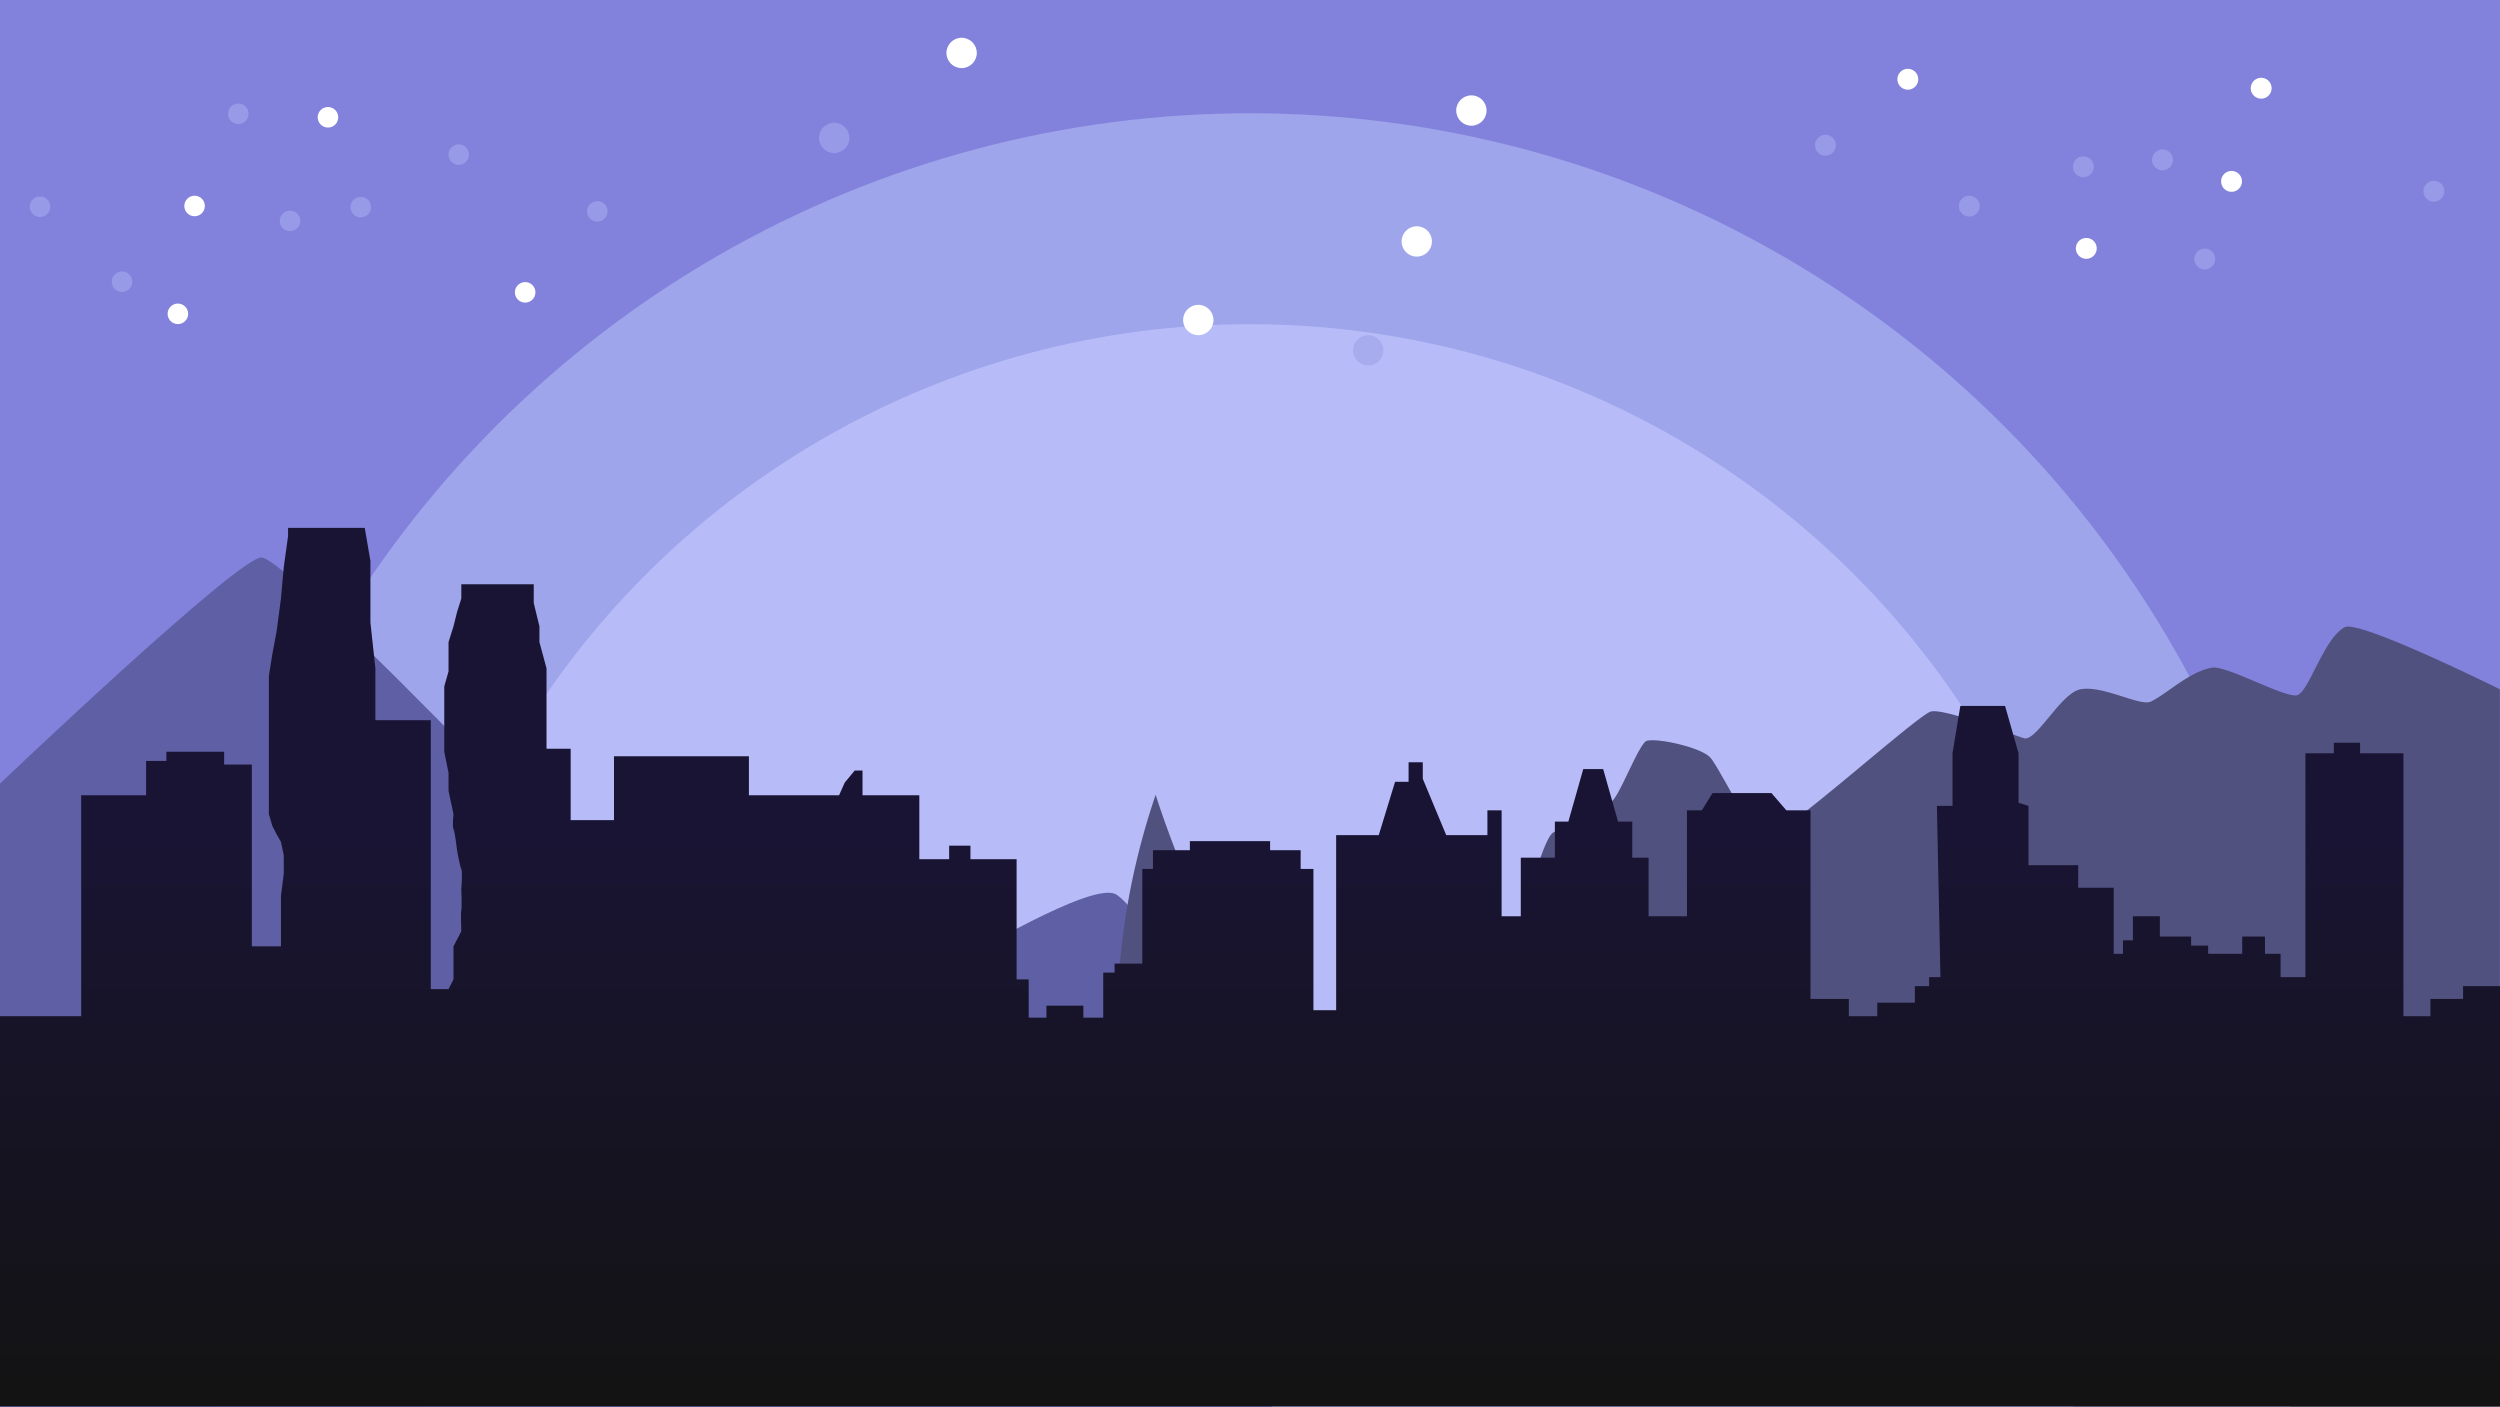 <svg xmlns="http://www.w3.org/2000/svg" xmlns:xlink="http://www.w3.org/1999/xlink" viewBox="0 0 1920 1080.4"><rect x="0" y="0" width="1920" height="1080.4" fill="#333333" stroke="none"/><defs><style>.a{fill:#fff;}.b{fill:#8282dc;}.c{clip-path:url(#a);}.d{fill:#9fa5eb;}.e{fill:#b7bcf9;}.f{fill:#5f5fa5;}.g{fill:#515180;}.h{opacity:0.7;}.i{fill:url(#b);}</style><clipPath id="a"><rect class="a" width="1920" height="1080"/></clipPath><linearGradient id="b" x1="0.5" y1="0.355" x2="0.5" y2="1" gradientUnits="objectBoundingBox"><stop offset="0" stop-color="#191433"/><stop offset="1" stop-color="#131313"/></linearGradient></defs><rect class="b" width="1920" height="1080"/><g class="c"><circle class="d" cx="818" cy="818" r="818" transform="translate(142 87)"/><circle class="e" cx="656" cy="656" r="656" transform="translate(304 249)"/></g><path class="f" d="M19,307.652S201.372,134,219.792,134c21.7,0,297.386,292.244,297.386,292.244s126.986-46.59,153.035-42.354,61.865,72,78.145,63.531,107.45-63.531,126.986-55.06S995.818,557.542,995.818,557.542V786.254H19Z" transform="translate(-19 294.146)"/><path class="g" d="M1062.085,161.925s-107.6-53.411-119.037-47.694c-15.9,7.95-27.461,49.14-36.458,52.191-8.552,2.9-54.37-22.963-65.435-21.118-17.343,2.89-33.965,19.511-46.972,26.015-8.175,4.089-36.926-12.685-54.2-9.394-15.175,2.89-33.965,40.469-43.359,37.577-11.184-3.443-63.8-24.14-72.264-20.233-14.092,6.5-114.922,97.557-127.186,97.557-7.95,0-33.965-53.476-41.191-62.148s-45.526-16.409-50.042-12.646c-6.5,5.42-20.053,41.733-26.015,46.068-6.818,4.958-30.351,16.259-44.622,23.667-15.015,7.792-48.154,182.451-65.038,195.114-11.562,8.672-133.074-26.739-154.645-40.469-15.9-10.118-64.786-117.164-85.9-183.463a555.084,555.084,0,0,0-6.491,338.108l1038.854,66.512Z" transform="translate(857.823 367.444)"/><g transform="matrix(0.996, -0.087, 0.087, 0.996, 1317.003, 35.645)"><g transform="translate(137.45 30)"><circle class="a" cx="8.03" cy="8.03" r="8.03" transform="translate(240.894 99.776)"/><circle class="a" cx="8.03" cy="8.03" r="8.03" transform="translate(269.801 30.487)"/><circle class="a" cx="8.03" cy="8.03" r="8.03" transform="translate(0 0)"/><circle class="a" cx="8.03" cy="8.03" r="8.03" transform="translate(125.265 141.35)"/></g><g class="h" transform="translate(326.953 108.705)"><circle class="d" cx="8.03" cy="8.03" r="8.03"/></g><g class="h" transform="translate(352.649 187.409)"><circle class="d" cx="8.03" cy="8.03" r="8.03"/></g><g class="h" transform="translate(532.516 150.868)"><circle class="d" cx="8.03" cy="8.03" r="8.03"/></g><g class="h" transform="translate(175.993 131.192)"><circle class="d" cx="8.03" cy="8.03" r="8.03"/></g><g class="h" transform="translate(265.927 108.705)"><circle class="d" cx="8.03" cy="8.03" r="8.03"/></g><g class="h" transform="translate(70 74.974)"><circle class="d" cx="8.03" cy="8.03" r="8.03"/></g></g><path class="i" d="M6566,852.551h62.347V682.833h49.844V656.469h15.575v-7.031h44.377v9.808h21.27V798.861h22.358V760.207l2.183-17.308V729.053l-2.183-10.385L6778.5,712.9l-3.272-6.346-2.728-9.231V591.168l1.762-11.021.966-6.04,1.808-9.7,1.465-7.858,3.271-24.808,2.183-24.231,3.272-23.654v-6.346h58.9l4.362,25.385v47.308L6854.3,585.4v39.808h42.538V831.745h13.634l3.817-7.5V798.861l6-11.539s-.545-14.423,0-16.154,0-16.154,0-16.154,1.091-13.846,0-15.577-3.273-14.423-3.273-14.423-1.636-14.423-2.726-16.154,0-11.538,0-11.538l-3.817-17.885V665.591l-3.271-16.154V599.245l3.271-11.538v-22.5l3.817-12.115,2.726-10.961,3.273-10.385V520.784h55.625v14.423l4.364,17.884v12.115l5.453,20.192V647.13h18.542v54.808h33.267V652.9h103.616v29.934h69.261l4.363-9.742,7.634-9.231h6v18.972h43.629v49.1h22.9V721.553h16.361v10.384h35.448v92.308h9.27v29.423h13.636v-9.231h28.357v9.231h15.27V819.053h8.726V812.13h21.27V739.438h8.181V725.015h28.358v-6.923h61.624v6.923h23.45v14.423h9.816V847.9h17.451V713.476h32.721l12.543-40.962h10.362v-15H7658.7v12.692l18,43.269h31.63V694.438h10.907v81.346h14.724v-45h26.177V703.092H7770.5l11.452-40.385h15.271l11.451,40.385h10.906v27.692h12.544v45h29.449V694.438h11.452l8.181-13.269h45.265l11.453,13.269h18.541V839.245h29.447v13.269h21.815V842.13h28.9V829.438h10.907v-6.923h8.725l-2.728-131.538h12V650.592l6-36.346h34.357l10.362,36.346v38.077l7.634,2.308v45.577h38.174v17.308h27.27V804.63h7.089V794.245h7.635V775.784h20.725v15.577h23.994v6.923h13.09v6.346h26.176V791.361h17.451V804.63h12v17.885h19.087V650.592h21.814v-8.077h20.179v8.077h33.266V852.515h20.724V839.245h25.086v-9.808H8486v322.65H6566Z" transform="translate(-6566 -72.087)"/><g transform="translate(-60.797 96.199) rotate(-11)"><g transform="translate(158.265 45.771)"><circle class="a" cx="7.886" cy="7.886" r="7.886" transform="translate(28.389 47.314)"/><circle class="a" cx="7.886" cy="7.886" r="7.886" transform="translate(0 126.172)"/><circle class="a" cx="7.886" cy="7.886" r="7.886" transform="translate(264.961 160.869)"/><circle class="a" cx="7.886" cy="7.886" r="7.886" transform="translate(141.943)"/></g><g class="h" transform="translate(256.43 118.32)"><circle class="d" cx="7.886" cy="7.886" r="7.886"/></g><g class="h" transform="translate(233.126 30)"><circle class="d" cx="7.886" cy="7.886" r="7.886"/></g><g class="h" transform="translate(70 71.006)"><circle class="d" cx="7.886" cy="7.886" r="7.886"/></g><g class="h" transform="translate(393.339 93.086)"><circle class="d" cx="7.886" cy="7.886" r="7.886"/></g><g class="h" transform="translate(311.776 118.32)"><circle class="d" cx="7.886" cy="7.886" r="7.886"/></g><g class="h" transform="translate(489.467 156.172)"><circle class="d" cx="7.886" cy="7.886" r="7.886"/></g><g class="h" transform="translate(120.869 139.535)"><circle class="d" cx="7.886" cy="7.886" r="7.886"/></g></g><g transform="translate(559 -1)"><g transform="translate(167.874 30)"><circle class="a" cx="11.652" cy="11.652" r="11.652" transform="translate(349.552 144.781)"/><circle class="a" cx="11.652" cy="11.652" r="11.652" transform="translate(391.498 44.239)"/><circle class="a" cx="11.652" cy="11.652" r="11.652" transform="translate(0 0)"/><circle class="a" cx="11.652" cy="11.652" r="11.652" transform="translate(181.767 205.107)"/></g><g class="h" transform="translate(442.855 144.205)"><circle class="d" cx="11.652" cy="11.652" r="11.652"/></g><g class="h" transform="translate(480.141 258.41)"><circle class="d" cx="11.652" cy="11.652" r="11.652"/></g><g class="h" transform="translate(741.139 205.387)"><circle class="d" cx="11.652" cy="11.652" r="11.652"/></g><g class="h" transform="translate(223.803 176.835)"><circle class="d" cx="11.652" cy="11.652" r="11.652"/></g><g class="h" transform="translate(354.302 144.205)"><circle class="d" cx="11.652" cy="11.652" r="11.652"/></g><g class="h" transform="translate(70 95.26)"><circle class="d" cx="11.652" cy="11.652" r="11.652"/></g></g></svg>
